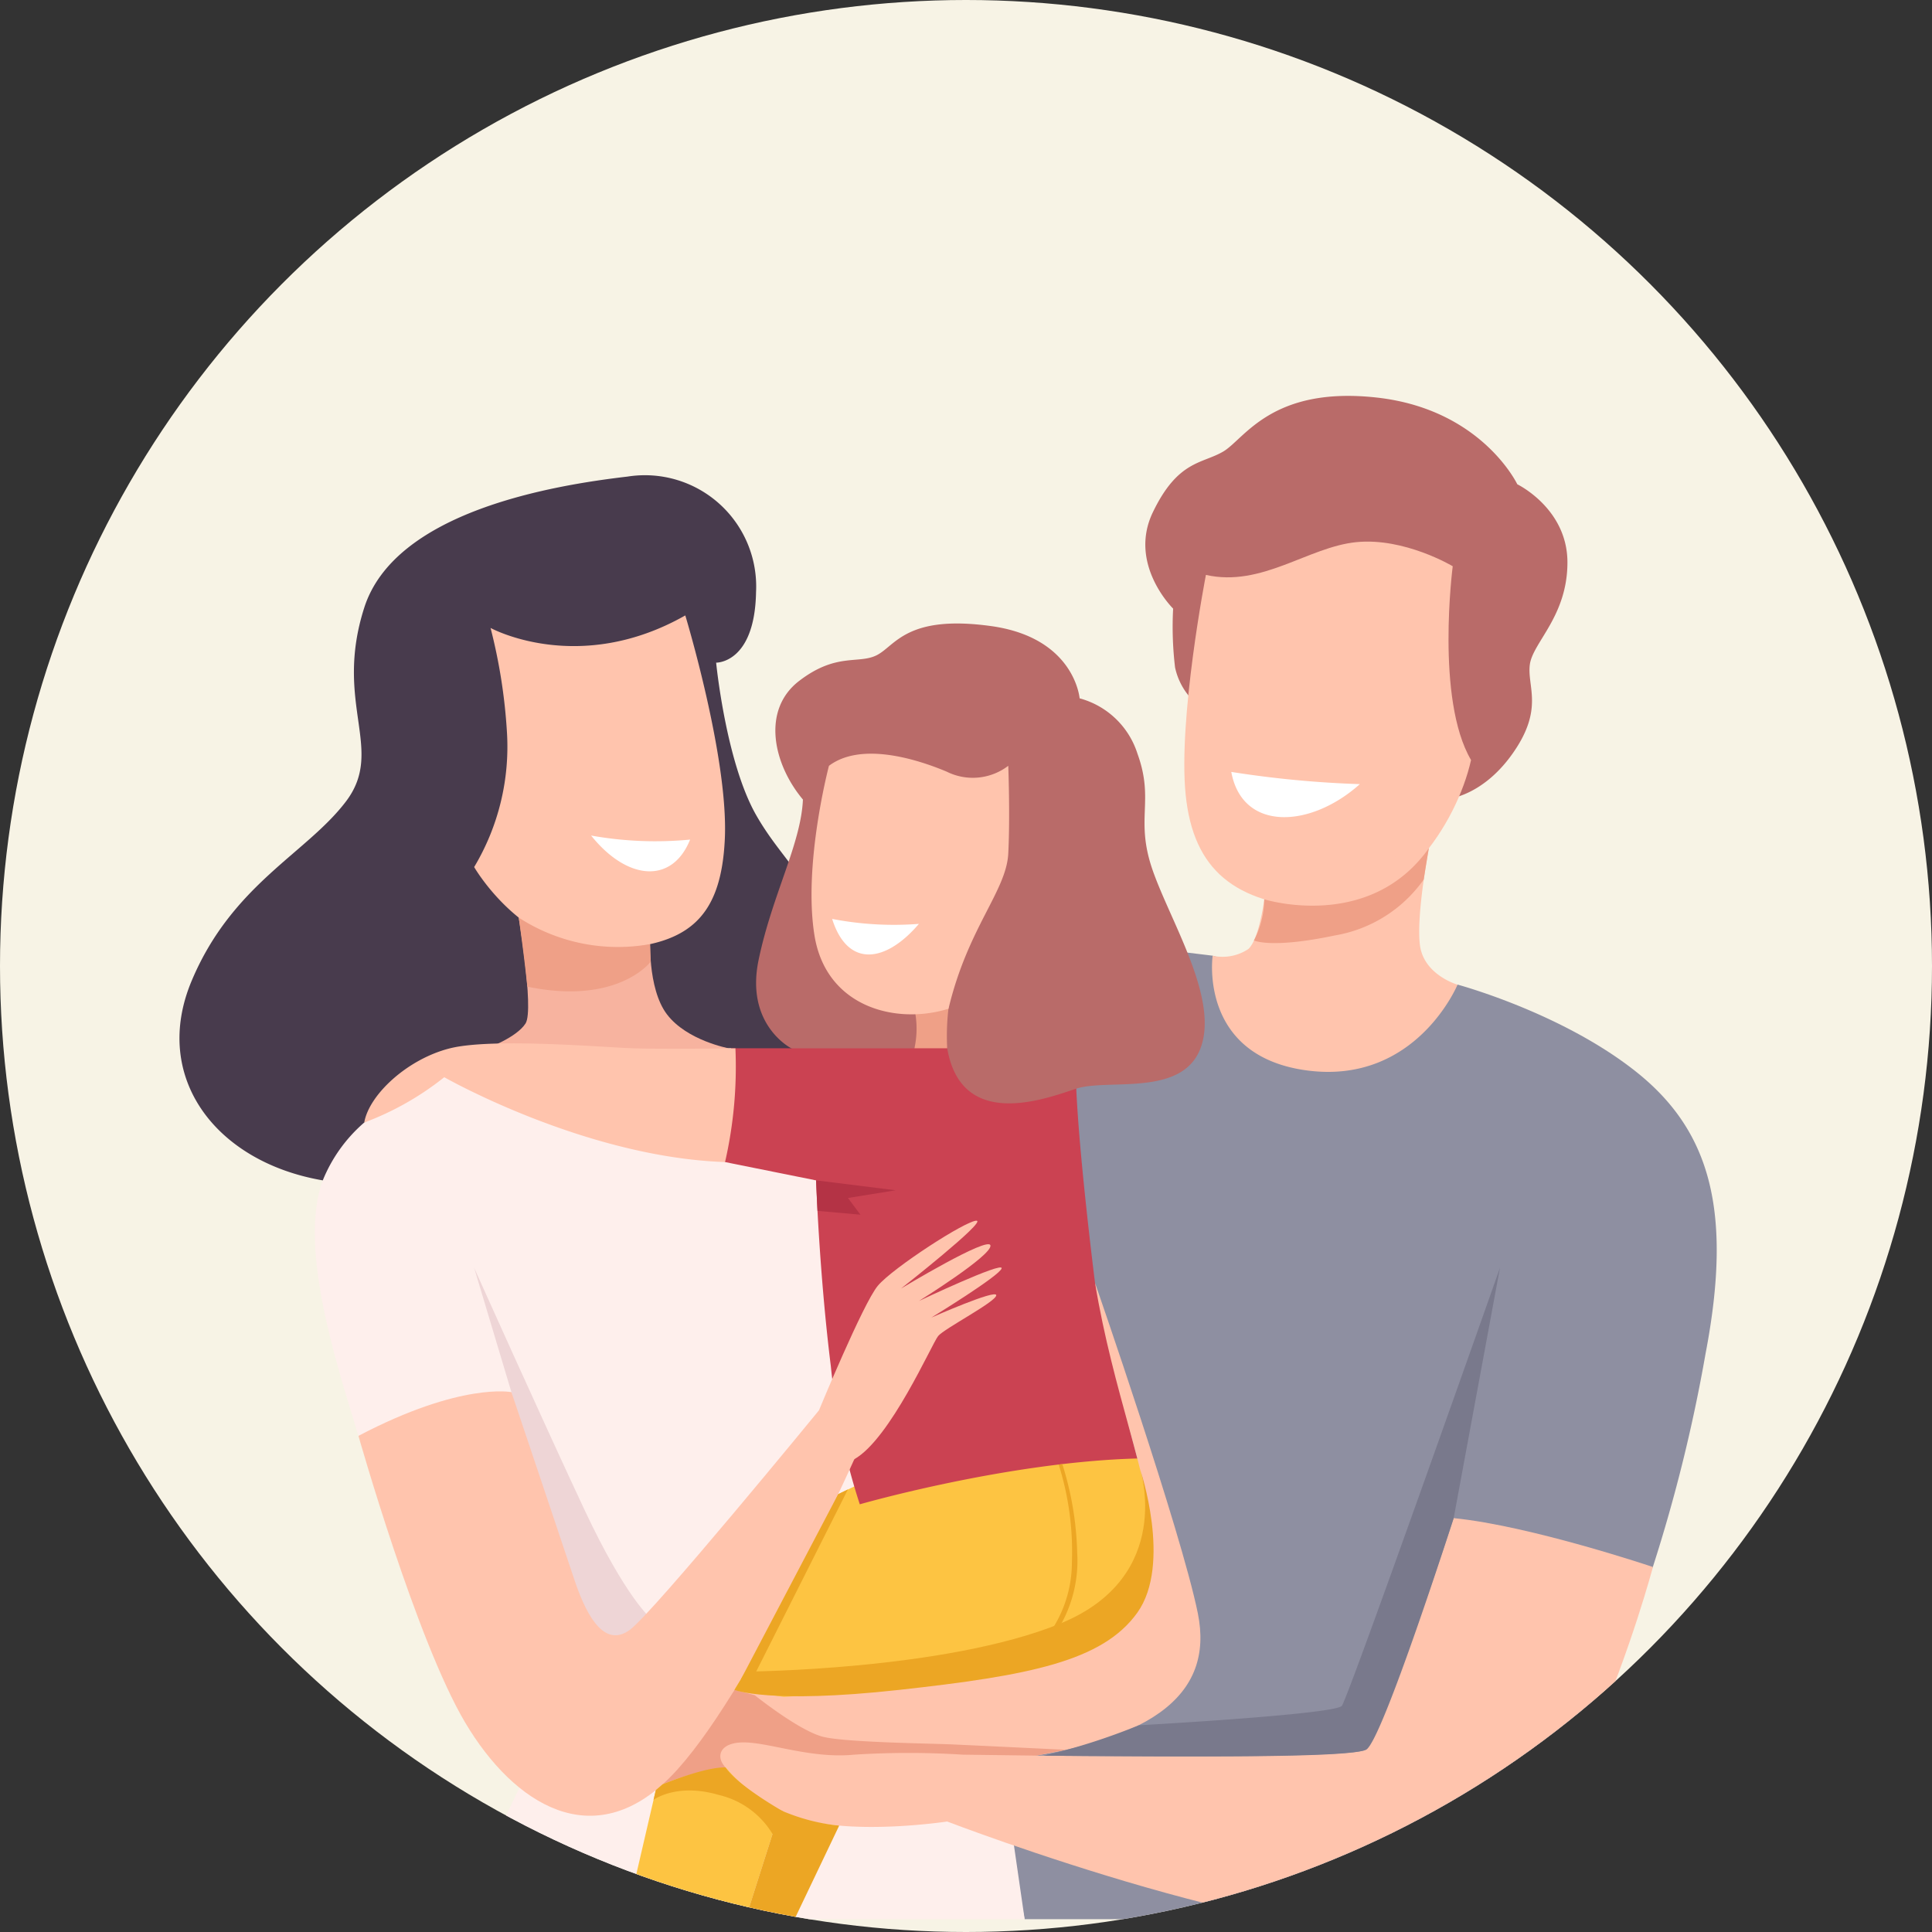 <svg xmlns="http://www.w3.org/2000/svg" xmlns:xlink="http://www.w3.org/1999/xlink" width="156" height="156" viewBox="0 0 156 156"><rect x="0" y="0" width="156" height="156" fill="#333333" stroke="none"/><defs><clipPath id="a"><circle cx="78" cy="78" r="78" transform="translate(232 3793)" fill="#f7f3e5"/></clipPath></defs><g transform="translate(-232 -3793)"><circle cx="78" cy="78" r="78" transform="translate(232 3793)" fill="#f7f3e5"/><g clip-path="url(#a)"><g transform="translate(-52.953 3424.966)"><path d="M1584.178,1261.1l3.218-2.4s8.407,2.254,14.428,7.044,7.785,11.328,5.6,22.746a128.462,128.462,0,0,1-4.256,17.23l-6.921,15.984.734,12.456h-44.543l-3.659-18.476s1.8-54.162,2.4-54.587,7.352-5.719,7.871-5.719,8.563.986,8.563.986Z" transform="translate(-1184.754 -811.164)" fill="#8e8fa1"/><path d="M516.967,1449.118s-3.425.822-5.449,6.271,1.241,15.206,2.88,20.629c4.826,6.461,13.623,27.091,13.623,27.091l-5.683,11.937h45.852l-1.856-12.815-13.739-51.85-31.035-4.256Z" transform="translate(-200.502 -992.046)" fill="#feefec"/><path d="M1036.387,2028.9l1.55,1.6s5.6,9.381-.775,15.53-26.776,8.8-26.776,8.8l-4.1,12.871h-9.653l3.633-15.658s6.124-14.547,6.124-14.859,10.483-5.294,10.483-5.294Z" transform="translate(-661.147 -1544.69)" fill="#fdc442"/><path d="M1126.137,1401.207a14.033,14.033,0,0,0,1.317,1.816l7.35,1.479s.26,7.551,1.194,15.024a52.692,52.692,0,0,0,2.335,11.132s11.9-3.426,22.413-3.7c-1.409-5.194-3.418-14.181-3.418-14.181s-1.479-11.628-1.557-17.037-9.03-2.3-9.03-2.3-14.36-.771-15.432-.887a12.093,12.093,0,0,0-2.979,0C1128.135,1392.669,1126.137,1401.207,1126.137,1401.207Z" transform="translate(-783.956 -941.158)" fill="#cb4252"/><path d="M1838.071,407.138s4.048,1.946,4.048,6.306-2.8,6.461-3.036,8.252,1.168,3.568-1.4,7.195-5.527,3.7-5.527,3.7l-19.324-7.24a5.368,5.368,0,0,1-2.395-3.425,27.707,27.707,0,0,1-.156-4.749s-3.659-3.581-1.635-7.785,3.97-3.892,5.683-4.9,3.892-5.294,12.378-4.359S1838.071,407.138,1838.071,407.138Z" transform="translate(-1430.603)" fill="#b96b69"/><path d="M342.778,539.688s.781,8,3.226,12.3,5.337,5.526,5.493,11.715-2.647,7.124-2.647,7.124h-5.06l-20.552,2.024h-3.192l-5.683,3.97a12.228,12.228,0,0,0-3.347,4.671c-8.641-1.479-13.857-8.33-10.587-16.114s9.264-10.276,12.456-14.479-1.012-7.863,1.479-15.647,15.258-9.887,21.252-10.587A8.986,8.986,0,0,1,346,534C345.892,539.766,342.778,539.688,342.778,539.688Z" transform="translate(0 -118.148)" fill="#483b4d"/><path d="M1226.209,761.5a6.744,6.744,0,0,1,4.671,4.47c1.4,3.86-.234,5.261,1.246,9.465s5.35,10.354,3.843,14.324-7.5,2.413-10.071,3.27-9.238,3.347-10.38-3.27c-1.064-4.749-2.647,0-2.647,0h-9.938s-3.737-1.87-2.647-7.124,3.425-9.38,3.581-12.961c-2.413-2.88-3.347-7.24-.311-9.575s4.827-1.323,6.306-2.1,2.413-3.27,9.186-2.335S1226.209,761.5,1226.209,761.5Z" transform="translate(-854.082 -337.079)" fill="#b96b69"/><path d="M792.97,1202.4s-.26,4.223,1.349,6.341,4.982,2.741,4.982,2.741l-4.567,2.7-14.947-2.7s2.387-.864,3.114-2.005-.675-9.309-.675-9.309Z" transform="translate(-455.512 -758.803)" fill="#f7b39f"/><path d="M1298.771,1705.593l-.479-2s3.555-8.62,4.749-10.057,7.181-5.314,7.98-5.257-6.1,5.476-6.1,5.476,7.086-4.282,7.218-3.477-5.774,4.482-5.774,4.482,6.808-3.221,6.678-2.636-5.675,3.976-5.675,3.976,5.267-2.33,5.241-1.8-4.189,2.679-4.691,3.288-3.857,8.306-6.773,9.949S1298.771,1705.593,1298.771,1705.593Z" transform="translate(-947.212 -1221.678)" fill="#ffc4ad"/><path d="M776.759,742.887s3.5,11.521,3.192,18.06-3.114,8.719-9.731,8.875-10.509-6.617-10.509-6.617a18.922,18.922,0,0,0,2.647-10.9,44.273,44.273,0,0,0-1.323-8.407S768.117,747.791,776.759,742.887Z" transform="translate(-436.472 -325.161)" fill="#ffc4ad"/><path d="M618.012,1411.711s-5.839.078-8.252,0-11.366-.856-14.791,0-6.539,3.737-6.928,5.994a23.526,23.526,0,0,0,6.461-3.659s11.327,6.461,22.673,6.851A34.51,34.51,0,0,0,618.012,1411.711Z" transform="translate(-273.677 -959.032)" fill="#ffc4ad"/><path d="M1447.389,1345.451h2.647a18.747,18.747,0,0,1,.1-3.192c.208-1.842-2.751,0-2.751,0A7.387,7.387,0,0,1,1447.389,1345.451Z" transform="translate(-1088.6 -892.772)" fill="#efa087"/><path d="M1089.263,1785.448s6.954,20.033,8.3,26.676-3.737,10.691-17.23,12.04-19.41,0-19.41,0l-6.565,1.762,5.319-7.678,4.463.623s15.673-.83,21.278-2.7,8.823-4.567,8.511-9.861S1090.716,1794.271,1089.263,1785.448Z" transform="translate(-715.891 -1313.827)" fill="#ffc4ad"/><path d="M1539.484,2152.88s-5.812,17.749-7.058,18.683-32.592.415-32.592.415l-1.246,5.4s29.478,11.314,39.754,8.511,17.23-29.063,17.23-29.063S1545.711,2153.5,1539.484,2152.88Z" transform="translate(-1137.153 -1662.264)" fill="#ffc4ad"/><path d="M1155.863,2527.717s-8.2,1.249-12.455-.466a13.75,13.75,0,0,1-6.228-4.932l20.553.01S1157.628,2525.744,1155.863,2527.717Z" transform="translate(-794.428 -2012.605)" fill="#ffc4ad"/><path d="M1870.682,630.284s-2.258,11.6-1.635,17.749,4.048,8.745,10.587,9.16,11.288-6.747,12.456-11.962c-2.88-4.9-1.479-15.647-1.479-15.647s-3.892-2.335-7.785-1.946S1875.2,631.3,1870.682,630.284Z" transform="translate(-1488.357 -215.828)" fill="#ffc4ad"/><path d="M1912.261,1115.233s-1.168,8.1,7.629,9.264,12.144-6.928,12.144-6.928-2.724-.778-3.036-3.192.72-7.824.72-7.824l-13.175,3.231s-.389,3.975-1.4,4.907A3.744,3.744,0,0,1,1912.261,1115.233Z" transform="translate(-1529.392 -670.028)" fill="#ffc4ad"/><path d="M829.38,1214.89a14.691,14.691,0,0,0,10.6,2.142c.042,1.178.06,1.412.06,1.412s-2.636,3.543-9.968,2.021C829.795,1217.784,829.38,1214.89,829.38,1214.89Z" transform="translate(-502.54 -772.764)" fill="#efa087"/><path d="M1288.059,959.837s-2.1,7.94-1.168,13.7,6.539,7.24,10.821,5.916c1.557-6.539,4.671-9.5,4.826-12.533s0-7.084,0-7.084a4.719,4.719,0,0,1-4.982.467C1294.481,959.02,1290.433,958.047,1288.059,959.837Z" transform="translate(-936.172 -529.967)" fill="#ffc4ad"/><path d="M1978.573,1110.677s8.481,2.661,13.288-4.125c-.331,1.976-.41,2.522-.41,2.522a11.031,11.031,0,0,1-7.186,4.523c-5.19,1.09-6.525.4-6.525.4A7.471,7.471,0,0,0,1978.573,1110.677Z" transform="translate(-1591.536 -670.028)" fill="#efa087"/><path d="M1084.5,2426.491l-5.926-.078a69.393,69.393,0,0,0-8.747,0c-3.371.337-6.641-.908-8.743-.986s-2.511,1.11-1.661,2.013a20.179,20.179,0,0,0-5.059,1.358l5.788-7.613,1.634.428s3.659,2.943,5.6,3.379,8.485.513,10.276.591,9.258.439,9.258.439Z" transform="translate(-715.891 -1916.699)" fill="#efa087"/><path d="M762.72,1771.921l-3.01-10.041s5.618,12.532,8.933,19.59,5.331,8.719,5.331,8.719-2.2,3.114-4.134,3.425S762.72,1771.921,762.72,1771.921Z" transform="translate(-436.472 -1291.477)" fill="#eed5d6"/><path d="M579.006,1958.483s4.671,16.5,8.615,23.147,10.38,10.691,16.607,4.359,14.815-25.62,14.815-25.62l-2.853-3.947s-13.415,16.385-15.283,17.734-3.321-.623-4.463-4.048-5.086-15.154-5.086-15.154S587.31,1954.124,579.006,1958.483Z" transform="translate(-265.109 -1474.51)" fill="#ffc4ad"/><path d="M1199.067,2076.07s2.853,8.693-6.437,12.482-25.418,3.881-25.418,3.881l-.893,1.478s2.8,1.155,13.285,0,16.437-2.3,19.247-6.241S1199.067,2076.07,1199.067,2076.07Z" transform="translate(-822.061 -1589.425)" fill="#eca624"/><path d="M1184.48,2108.363l-7.844,14.929h.918l7.711-15.308Z" transform="translate(-831.845 -1619.688)" fill="#eca624"/><path d="M1650.392,2068.55a23.351,23.351,0,0,1,1.066,7.907,9.954,9.954,0,0,1-2.284,6.332h.519a10.547,10.547,0,0,0,2.193-7.119,25.634,25.634,0,0,0-1.2-7.155Z" transform="translate(-1279.955 -1582.26)" fill="#eca624"/><path d="M1190.935,2609.989l-3.608,7.558h-3.967l2.809-8.819A15.514,15.514,0,0,0,1190.935,2609.989Z" transform="translate(-838.221 -2094.547)" fill="#eca624"/><path d="M1039.882,2544.8s1.864-1.405,5.289-.393a6.885,6.885,0,0,1,4.437,3.347l.74-2.024s-3.634-2.046-4.658-3.553c-1.725-.028-5.059,1.358-5.059,1.358l-.567.484Z" transform="translate(-702.16 -2031.434)" fill="#eca624"/><path d="M1682.286,1782.093l3.737-20.213s-12.222,34.667-12.767,35.367-16.4,1.573-16.4,1.573a51.447,51.447,0,0,1-7.68,2.456c10.3.059,24.755.227,26.053-.5S1682.286,1782.093,1682.286,1782.093Z" transform="translate(-1279.955 -1291.477)" fill="#79798c"/><path d="M1293.791,1625.324l6.428.8-3.855.623,1.008,1.349-3.467-.309Z" transform="translate(-942.943 -1161.981)" fill="#b43345"/><path d="M942.422,1086.726a29.394,29.394,0,0,0,7.992.326C948.961,1090.67,945.328,1090.359,942.422,1086.726Z" transform="translate(-609.738 -651.225)" fill="#fff"/><path d="M1318.889,1216.939a26.232,26.232,0,0,0,7.006.4C1323.2,1220.5,1320.135,1220.9,1318.889,1216.939Z" transform="translate(-966.744 -774.707)" fill="#fff"/><path d="M1942.317,987.339a84.283,84.283,0,0,0,10.38.986C1948.7,991.906,1943.2,992.166,1942.317,987.339Z" transform="translate(-1557.943 -556.976)" fill="#fff"/></g></g></g></svg>